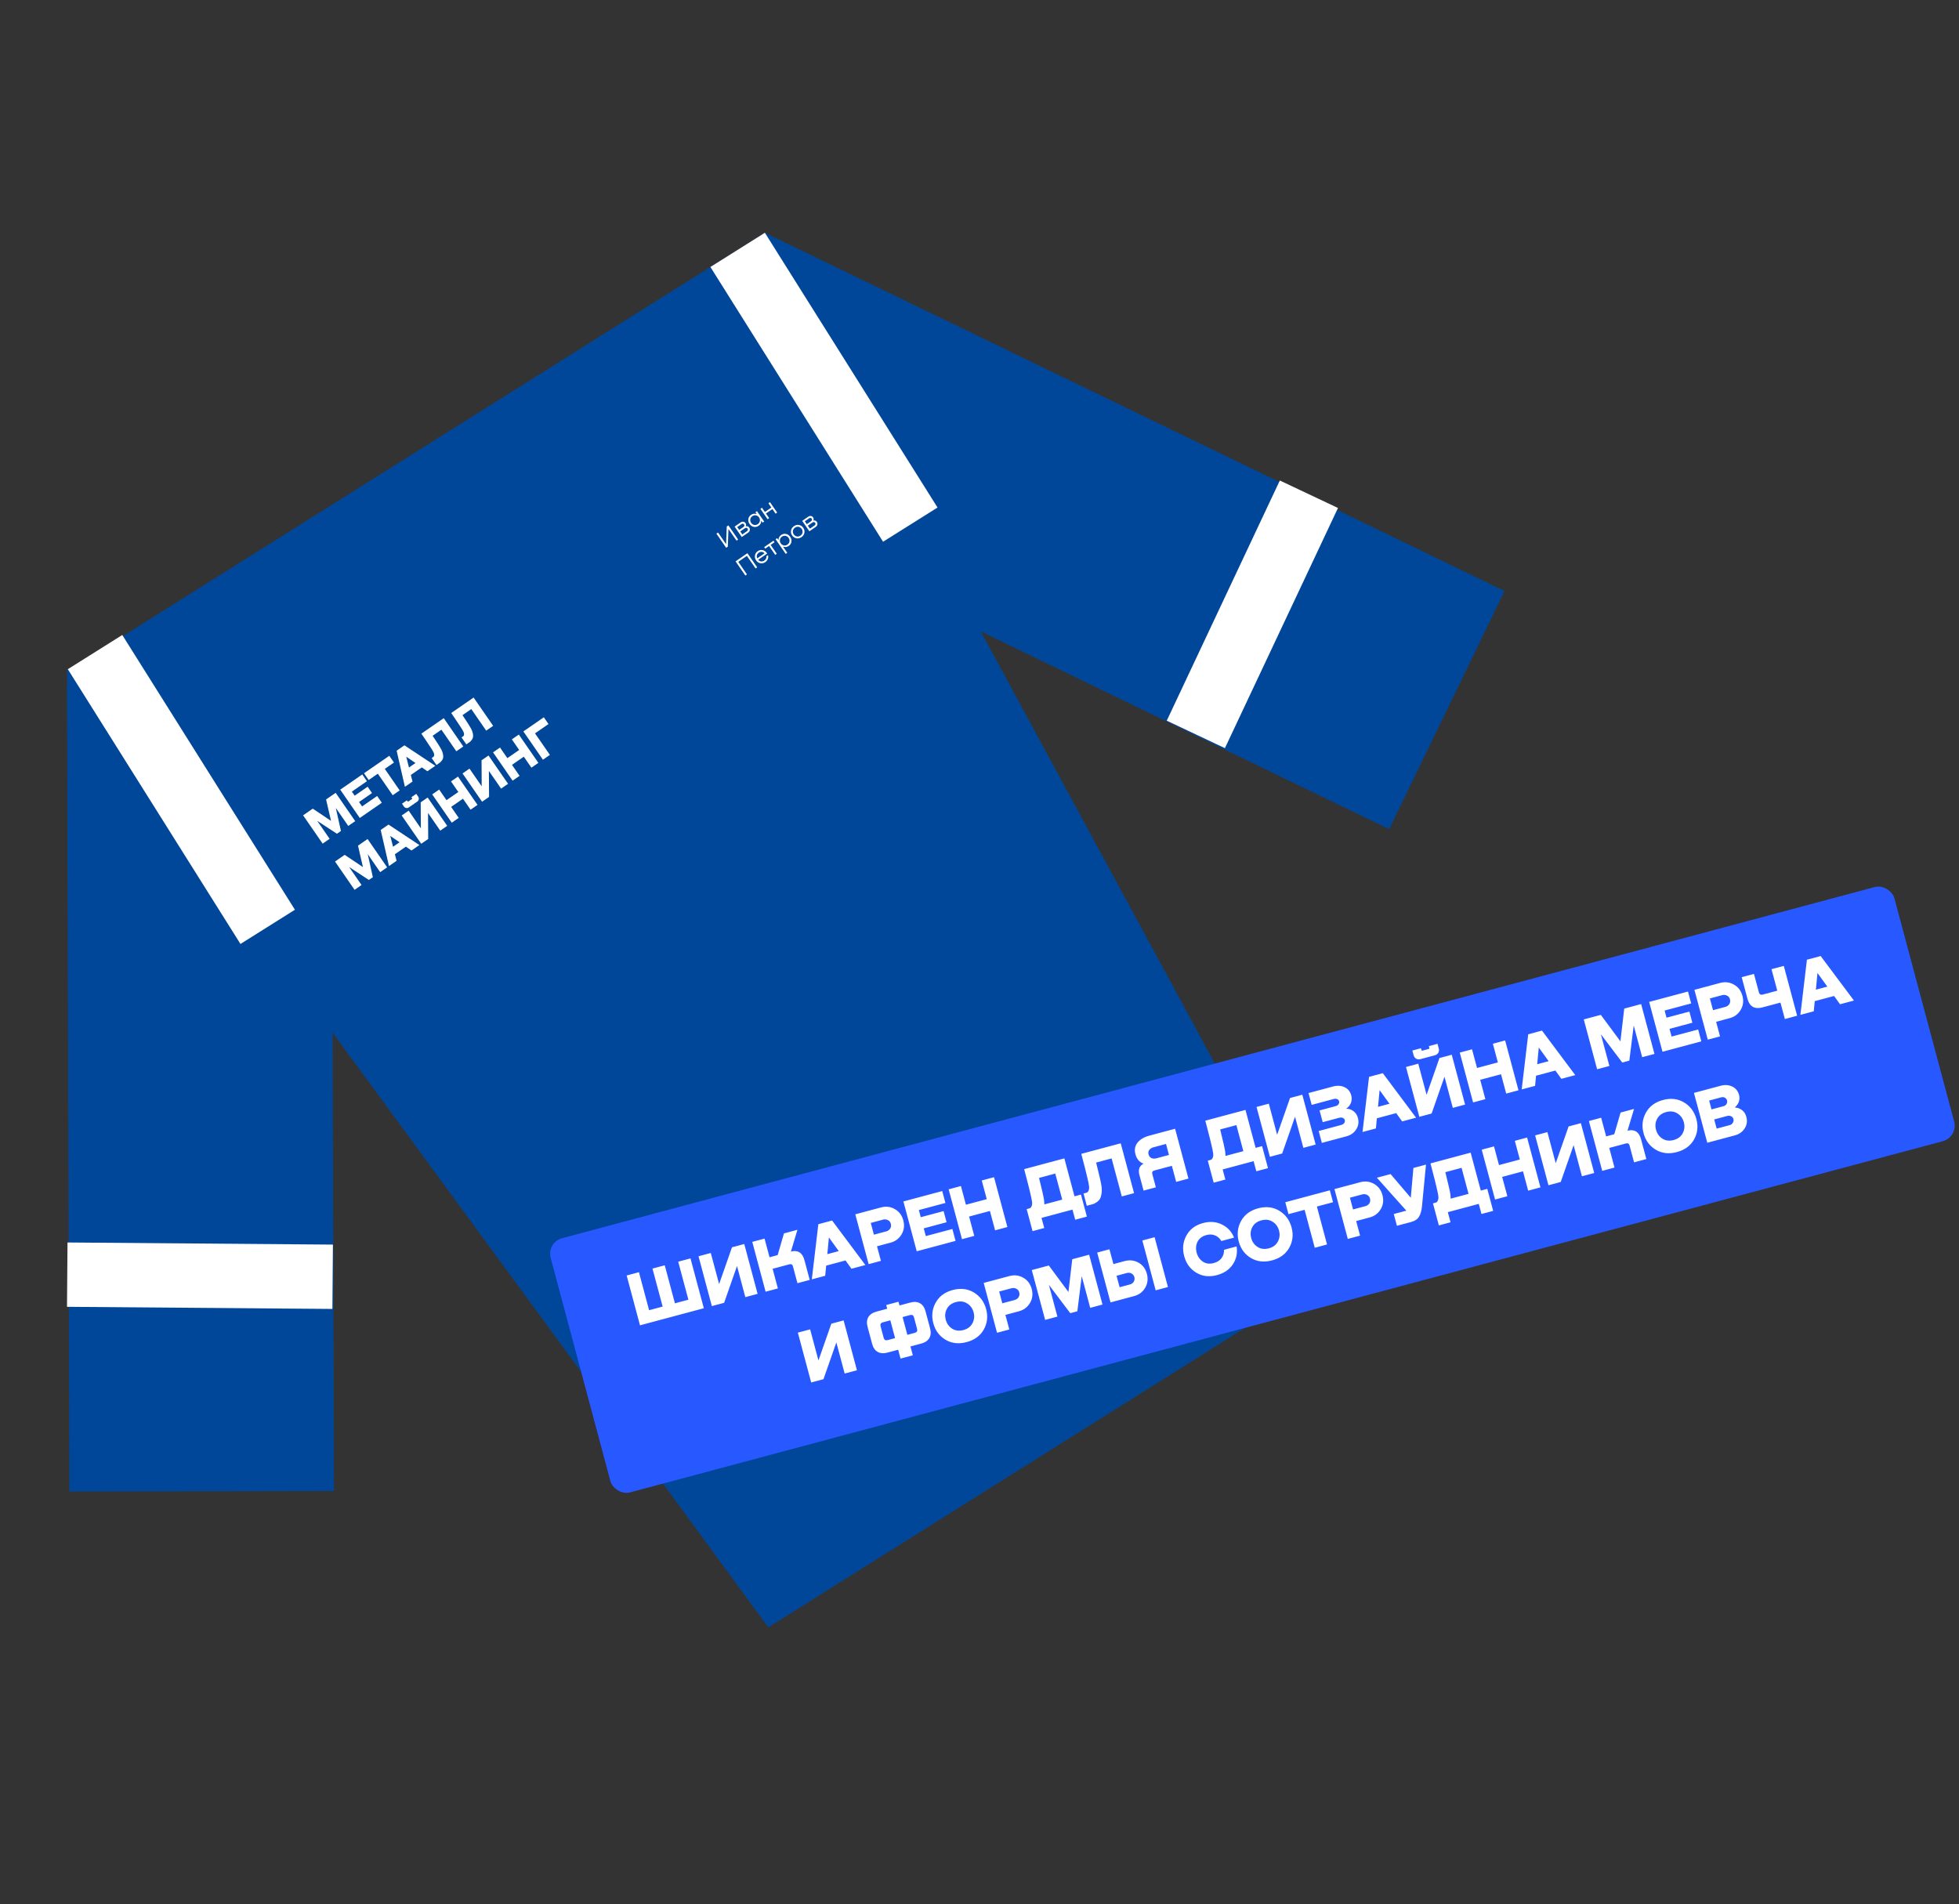 <svg width="1221" height="1187" viewBox="0 0 1221 1187" fill="none" xmlns="http://www.w3.org/2000/svg">
<rect x="0" y="0" width="1221" height="1187" fill="#333333" stroke="none"/>
<path d="M42.143 418.161L476.728 145.091L828.538 794.676L434.356 1042.36L478.864 1014.39L42.143 418.161Z" fill="#00479A"/>
<rect width="164.926" height="512.234" transform="matrix(1 -0.002 0.003 1 41.714 417.479)" fill="#00479A"/>
<rect width="164.926" height="512.234" transform="matrix(0.436 -0.9 0.9 0.436 404.823 293.517)" fill="#00479A"/>
<rect x="42.266" y="417.131" width="40.09" height="202.264" transform="rotate(-32.143 42.266 417.131)" fill="white"/>
<rect width="40.1" height="165.419" transform="matrix(-0.008 1 -1 -0.008 207.496 775.792)" fill="white"/>
<rect width="40.1" height="165.419" transform="matrix(-0.904 -0.427 0.426 -0.905 763.465 466.342)" fill="white"/>
<rect x="442.783" y="166.42" width="40.09" height="202.264" transform="rotate(-32.143 442.783 166.42)" fill="white"/>
<path d="M209.216 494.189L221.402 511.829L217.058 514.83L209.31 503.614L212.503 517.976L210.002 519.704L197.699 511.635L205.447 522.851L201.103 525.852L188.917 508.212L194.946 504.047L206.318 511.67L203.24 498.317L209.216 494.189ZM237.987 500.372L224.243 509.866L212.057 492.226L225.801 482.732L228.711 486.945L219.312 493.438L221.058 495.965L229.141 490.382L231.869 494.331L223.786 499.915L225.677 502.653L235.077 496.16L237.987 500.372ZM226.871 481.993L242.642 471.098L245.552 475.311L239.838 479.258L249.114 492.685L244.77 495.686L235.494 482.259L229.781 486.206L226.871 481.993ZM271.326 477.341L266.403 480.742L262.91 478.332L256.065 483.061L257.109 487.163L252.37 490.437L247.213 467.94L252.084 464.575L271.326 477.341ZM253.204 471.658L254.914 478.411L258.968 475.61L253.204 471.658ZM276.577 447.656L288.763 465.296L284.419 468.297L275.125 454.843L269.649 458.626C272.707 463.203 274.511 466.04 275.062 467.138C275.601 468.218 275.954 469.218 276.123 470.138C276.28 471.041 276.307 471.774 276.204 472.338C276.101 472.902 275.856 473.448 275.468 473.975C275.08 474.502 274.758 474.88 274.501 475.109C274.25 475.309 273.896 475.566 273.44 475.881L272.045 476.845L269.044 472.501L269.886 471.919C270.097 471.773 270.26 471.635 270.376 471.502C270.51 471.358 270.591 471.043 270.618 470.558C270.646 470.072 270.497 469.5 270.173 468.843C269.848 468.185 269.182 467.09 268.174 465.556C267.172 463.993 266.053 462.316 264.816 460.525C263.584 458.705 262.854 457.629 262.623 457.295L276.577 447.656ZM295.193 434.796L307.378 452.436L303.034 455.437L293.74 441.983L288.264 445.766C291.322 450.344 293.126 453.181 293.677 454.278C294.216 455.358 294.57 456.358 294.739 457.279C294.896 458.182 294.922 458.915 294.819 459.479C294.716 460.043 294.471 460.588 294.083 461.115C293.695 461.642 293.373 462.021 293.116 462.25C292.865 462.449 292.512 462.706 292.055 463.022L290.66 463.986L287.659 459.641L288.501 459.059C288.712 458.914 288.875 458.775 288.991 458.643C289.125 458.499 289.206 458.184 289.233 457.698C289.261 457.212 289.112 456.641 288.788 455.983C288.463 455.326 287.797 454.23 286.79 452.697C285.787 451.133 284.668 449.456 283.431 447.666C282.2 445.846 281.469 444.769 281.238 444.436L295.193 434.796ZM229.109 522.986L241.295 540.626L236.951 543.627L229.203 532.411L232.396 546.773L229.895 548.501L217.592 540.432L225.34 551.648L220.996 554.649L208.81 537.009L214.839 532.844L226.212 540.467L223.133 527.114L229.109 522.986ZM261.394 526.742L256.47 530.143L252.978 527.733L246.132 532.462L247.176 536.563L242.437 539.837L237.281 517.341L242.152 513.976L261.394 526.742ZM243.272 521.059L244.981 527.812L249.036 525.011L243.272 521.059ZM260.035 499.678L254.874 503.243C254.33 503.619 253.761 503.752 253.168 503.644C252.574 503.535 252.089 503.209 251.713 502.665L250.549 500.98L253.604 498.87L254.058 499.528C254.18 499.704 254.328 499.731 254.503 499.609L256.768 498.045C256.943 497.924 256.97 497.776 256.849 497.6L256.394 496.942L259.449 494.832L260.613 496.517C260.988 497.061 261.122 497.63 261.014 498.224C260.905 498.817 260.579 499.302 260.035 499.678ZM262.307 516.31L262.208 500.121L266.552 497.12L278.738 514.76L274.394 517.761L266.791 506.756L266.89 522.945L262.546 525.946L250.36 508.306L254.704 505.305L262.307 516.31ZM285.668 493.677L281.103 487.069L285.447 484.068L297.633 501.708L293.289 504.709L288.56 497.863L281.188 502.956L285.917 509.801L281.572 512.802L269.386 495.162L273.731 492.161L278.296 498.77L285.668 493.677ZM300.231 490.112L300.132 473.923L304.477 470.922L316.662 488.562L312.318 491.563L304.716 480.558L304.815 496.747L300.47 499.748L288.284 482.107L292.629 479.106L300.231 490.112ZM323.592 467.479L319.027 460.87L323.372 457.869L335.557 475.509L331.213 478.51L326.484 471.665L319.112 476.758L323.841 483.603L319.497 486.604L307.311 468.964L311.655 465.963L316.22 472.571L323.592 467.479ZM342.739 470.548L338.395 473.549L326.209 455.909L338.952 447.106L341.862 451.319L333.463 457.121L342.739 470.548Z" fill="white"/>
<path d="M452.553 339.206L452.97 328.183L453.983 327.483L460.076 336.303L459.062 337.003L454.043 329.737L453.626 340.759L452.612 341.459L446.519 332.639L447.533 331.939L452.553 339.206ZM464.8 328.003L464.828 328.042C465.27 327.932 465.68 327.953 466.058 328.106C466.43 328.251 466.738 328.499 466.98 328.85C467.32 329.342 467.434 329.891 467.323 330.5C467.22 331.102 466.879 331.603 466.3 332.004L462.338 334.741L457.854 328.251L461.593 325.668C462.172 325.268 462.744 325.119 463.308 325.223C463.874 325.311 464.321 325.592 464.649 326.066C465.085 326.698 465.136 327.343 464.8 328.003ZM462.221 326.634L459.496 328.517L460.733 330.307L463.406 328.461C463.695 328.261 463.867 328.012 463.921 327.716C463.984 327.413 463.928 327.134 463.752 326.88C463.582 326.634 463.352 326.488 463.061 326.443C462.773 326.382 462.493 326.446 462.221 326.634ZM462.67 333.111L465.606 331.083C465.895 330.883 466.064 330.63 466.113 330.325C466.17 330.013 466.11 329.73 465.934 329.475C465.752 329.212 465.504 329.059 465.19 329.017C464.884 328.969 464.578 329.051 464.271 329.263L461.388 331.255L462.67 333.111ZM471.638 320.44L470.838 319.282L471.812 318.609L476.296 325.099L475.321 325.772L474.485 324.56L474.445 324.588C474.505 325.895 473.977 326.94 472.859 327.725C471.909 328.395 470.893 328.623 469.813 328.41C468.741 328.191 467.863 327.586 467.178 326.594C466.493 325.602 466.24 324.571 466.421 323.5C466.595 322.42 467.173 321.548 468.153 320.884C468.712 320.511 469.293 320.291 469.895 320.225C470.498 320.159 471.066 320.239 471.599 320.467L471.638 320.44ZM472.35 326.677C473.06 326.186 473.477 325.542 473.6 324.744C473.723 323.946 473.548 323.205 473.075 322.52C472.596 321.827 471.965 321.401 471.181 321.242C470.406 321.077 469.659 321.243 468.939 321.741C468.202 322.25 467.769 322.899 467.64 323.688C467.511 324.477 467.686 325.219 468.165 325.912C468.644 326.605 469.278 327.036 470.068 327.203C470.852 327.362 471.612 327.187 472.35 326.677ZM480.763 316.353L478.926 313.694L479.914 313.012L484.397 319.502L483.41 320.184L481.418 317.301L477.403 320.075L479.395 322.958L478.407 323.64L473.924 317.15L474.911 316.468L476.748 319.127L480.763 316.353ZM465.84 344.816L471.933 353.636L470.932 354.327L465.522 346.494L460.15 350.205L465.561 358.037L464.548 358.738L458.455 349.917L465.84 344.816ZM472.273 343.561C473.291 342.858 474.357 342.646 475.471 342.927C476.585 343.207 477.488 343.913 478.178 345.043L472.557 348.927C473.019 349.502 473.609 349.84 474.327 349.94C475.044 350.041 475.732 349.864 476.391 349.409C476.873 349.076 477.228 348.669 477.453 348.189C477.673 347.7 477.736 347.209 477.642 346.717L478.669 346.007C478.91 346.826 478.882 347.63 478.584 348.419C478.287 349.208 477.761 349.863 477.006 350.384C476.005 351.075 474.966 351.307 473.888 351.079C472.811 350.852 471.941 350.259 471.28 349.303C470.62 348.346 470.378 347.32 470.555 346.226C470.726 345.122 471.299 344.234 472.273 343.561ZM474.801 344.012C474.14 343.937 473.507 344.109 472.901 344.527C472.296 344.945 471.91 345.484 471.743 346.144C471.579 346.789 471.656 347.416 471.974 348.026L476.516 344.889C476.034 344.379 475.462 344.087 474.801 344.012ZM482.084 337.036L482.739 337.984L480.33 339.648L484.159 345.19L483.171 345.872L479.343 340.33L476.947 341.985L476.292 341.038L482.084 337.036ZM486.841 333.498C487.8 332.822 488.815 332.594 489.887 332.813C490.953 333.023 491.828 333.624 492.513 334.616C493.198 335.607 493.449 336.646 493.266 337.732C493.092 338.812 492.523 339.678 491.56 340.33C491.001 340.703 490.418 340.918 489.809 340.976C489.194 341.024 488.613 340.933 488.065 340.703L488.038 340.721L490.694 344.565L489.707 345.247L483.404 336.124L484.392 335.442L485.192 336.601L485.218 336.582C485.203 335.997 485.332 335.434 485.608 334.894C485.883 334.354 486.294 333.888 486.841 333.498ZM490.774 339.473C491.502 338.97 491.931 338.324 492.06 337.535C492.183 336.737 492.005 335.991 491.526 335.298C491.047 334.604 490.416 334.178 489.632 334.02C488.848 333.861 488.092 334.033 487.364 334.536C486.644 335.034 486.22 335.677 486.091 336.466C485.971 337.249 486.15 337.987 486.629 338.681C487.102 339.365 487.733 339.791 488.523 339.959C489.313 340.126 490.063 339.964 490.774 339.473ZM499.583 334.788C498.565 335.491 497.5 335.741 496.387 335.537C495.277 335.319 494.391 334.732 493.73 333.775C493.063 332.81 492.83 331.778 493.031 330.68C493.226 329.573 493.837 328.665 494.863 327.956C495.873 327.258 496.925 327.018 498.02 327.233C499.11 327.44 499.988 328.026 500.655 328.992C501.315 329.948 501.552 330.984 501.363 332.1C501.177 333.201 500.584 334.097 499.583 334.788ZM498.928 333.84C499.648 333.343 500.069 332.695 500.192 331.897C500.315 331.099 500.14 330.358 499.667 329.674C499.188 328.98 498.557 328.554 497.773 328.396C496.99 328.237 496.238 328.406 495.518 328.903C494.781 329.413 494.343 330.065 494.206 330.86C494.077 331.649 494.252 332.391 494.731 333.084C495.21 333.777 495.844 334.208 496.634 334.375C497.426 334.528 498.191 334.349 498.928 333.84ZM506.935 324.42L506.962 324.46C507.404 324.349 507.814 324.37 508.192 324.524C508.564 324.668 508.872 324.916 509.114 325.267C509.454 325.759 509.568 326.309 509.457 326.917C509.354 327.519 509.013 328.021 508.434 328.421L504.472 331.158L499.988 324.668L503.727 322.085C504.306 321.685 504.878 321.537 505.442 321.64C506.008 321.728 506.455 322.009 506.783 322.483C507.219 323.115 507.27 323.761 506.935 324.42ZM504.356 323.051L501.63 324.934L502.867 326.724L505.54 324.878C505.829 324.678 506.001 324.43 506.055 324.133C506.119 323.83 506.062 323.551 505.886 323.297C505.717 323.051 505.486 322.905 505.196 322.86C504.908 322.8 504.628 322.863 504.356 323.051ZM504.804 329.528L507.74 327.5C508.03 327.3 508.198 327.047 508.247 326.742C508.304 326.43 508.244 326.147 508.068 325.893C507.887 325.629 507.638 325.477 507.324 325.434C507.019 325.386 506.712 325.468 506.405 325.68L503.522 327.672L504.804 329.528Z" fill="white"/>
<rect x="340.633" y="774.408" width="867" height="164" rx="10" transform="rotate(-14.979 340.633 774.408)" fill="#2858FF"/>
<path d="M429.056 810.136L422.716 786.441L430.367 784.394L438.679 815.462L398.895 826.106L390.583 795.039L398.233 792.992L404.573 816.687L413.012 814.429L406.673 790.734L414.323 788.687L420.663 812.381L429.056 810.136ZM448.203 800.392L456.233 777.474L463.884 775.427L472.196 806.494L464.545 808.541L459.359 789.159L451.33 812.077L443.679 814.124L435.367 783.057L443.018 781.01L448.203 800.392ZM497.021 766.56L492.948 780.122C497.332 779.048 500.148 780.846 501.397 785.513L504.685 797.801L497.034 799.848L494.217 789.323C493.911 788.179 493.171 787.764 491.996 788.078L481.563 790.87L484.839 803.111L477.188 805.158L468.875 774.091L476.526 772.044L479.64 783.683L484.695 782.33L488.629 768.806L497.021 766.56ZM539.369 788.521L530.698 790.841L526.981 785.674L514.925 788.9L514.33 795.22L505.984 797.454L510.052 763.074L518.63 760.779L539.369 788.521ZM516.638 771.349L515.645 781.751L522.786 779.84L516.638 771.349ZM549.129 752.618C552.221 751.791 555.098 752.148 557.763 753.687C560.419 755.196 562.165 757.511 563 760.634C563.86 763.848 563.501 766.777 561.922 769.419C560.374 772.052 558.07 773.778 555.01 774.597L546.617 776.843L549.049 785.931L541.398 787.978L533.086 756.911L549.129 752.618ZM544.682 769.609L552.379 767.55C553.461 767.26 554.282 766.676 554.842 765.798C555.402 764.919 555.529 763.908 555.223 762.764C554.941 761.713 554.328 760.966 553.381 760.524C552.457 760.042 551.47 759.942 550.419 760.224L542.722 762.283L544.682 769.609ZM595.579 773.481L571.375 779.958L563.062 748.89L587.267 742.414L589.252 749.833L572.698 754.262L573.889 758.714L588.125 754.905L589.986 761.86L575.75 765.669L577.041 770.492L593.594 766.062L595.579 773.481ZM615.021 747.46L611.907 735.821L619.558 733.774L627.871 764.842L620.22 766.889L616.994 754.833L604.011 758.307L607.236 770.362L599.586 772.41L591.273 741.342L598.924 739.295L602.038 750.934L615.021 747.46ZM663.388 722.047L669.715 745.695L673.75 744.616L677.422 758.341L670.142 760.289L668.455 753.983L649.165 759.144L650.852 765.45L643.573 767.398L639.9 753.673L641.291 753.301C641.662 753.201 641.963 753.088 642.194 752.96C642.456 752.824 642.728 752.419 643.012 751.747C643.296 751.075 643.375 750.193 643.248 749.1C643.121 748.008 642.725 746.093 642.059 743.356C641.424 740.611 640.68 737.647 639.829 734.463C638.999 731.239 638.506 729.334 638.349 728.747L663.388 722.047ZM650.936 750.72L662.065 747.743L657.722 731.513L647.614 734.218C649.484 741.701 650.535 746.372 650.767 748.231C650.885 749.293 650.942 750.122 650.936 750.72ZM698.518 712.648L706.831 743.715L699.18 745.762L692.84 722.068L683.195 724.648C685.206 732.657 686.323 737.575 686.547 739.403C686.763 741.201 686.758 742.792 686.532 744.177C686.299 745.532 685.967 746.581 685.536 747.326C685.106 748.07 684.484 748.717 683.67 749.266C682.857 749.815 682.211 750.186 681.733 750.381C681.277 750.536 680.648 750.721 679.844 750.936L677.386 751.593L675.339 743.942L676.823 743.545C677.194 743.446 677.495 743.332 677.726 743.204C677.987 743.068 678.26 742.664 678.544 741.992C678.828 741.319 678.907 740.437 678.78 739.345C678.653 738.252 678.265 736.369 677.616 733.694C676.989 730.979 676.254 728.046 675.41 724.893C674.589 721.7 674.1 719.811 673.943 719.223L698.518 712.648ZM732.416 703.578L740.728 734.646L733.077 736.693L730.397 726.677L719.501 729.592C718.326 729.907 717.892 730.636 718.198 731.78L720.418 740.08L712.767 742.127L710.187 732.482C709.294 729.143 710.089 726.794 712.574 725.433L712.525 725.248C710.096 724.341 708.488 722.419 707.702 719.482C706.958 716.7 707.377 714.303 708.958 712.289C710.562 710.237 713.033 708.764 716.372 707.871L732.416 703.578ZM720.842 721.979L728.586 719.907L726.75 713.044L718.96 715.129C717.785 715.443 716.905 715.993 716.321 716.779C715.736 717.565 715.584 718.483 715.865 719.534C716.163 720.647 716.75 721.418 717.627 721.846C718.534 722.265 719.606 722.31 720.842 721.979ZM776.277 691.843L782.604 715.491L786.638 714.412L790.31 728.137L783.03 730.085L781.343 723.779L762.054 728.94L763.741 735.246L756.461 737.194L752.789 723.468L754.18 723.096C754.551 722.997 754.852 722.883 755.082 722.755C755.344 722.619 755.617 722.215 755.901 721.543C756.185 720.87 756.263 719.988 756.137 718.896C756.01 717.803 755.614 715.889 754.948 713.152C754.312 710.407 753.569 707.442 752.717 704.258C751.888 701.035 751.395 699.13 751.237 698.542L776.277 691.843ZM763.824 720.516L774.953 717.538L770.611 701.309L760.502 704.014C762.372 711.497 763.423 716.168 763.655 718.027C763.774 719.088 763.83 719.918 763.824 720.516ZM796.016 707.331L804.045 684.413L811.696 682.366L820.008 713.433L812.357 715.48L807.172 696.098L799.142 719.016L791.491 721.063L783.179 689.996L790.83 687.949L796.016 707.331ZM839.206 690.906L839.255 691.091C840.886 691.119 842.35 691.638 843.647 692.649C844.967 693.621 845.871 695.019 846.359 696.843C847.054 699.439 846.697 701.821 845.289 703.986C843.912 706.143 841.894 707.578 839.235 708.289L823.887 712.395L821.902 704.976L835.813 701.254C836.74 701.006 837.409 700.596 837.819 700.022C838.22 699.418 838.338 698.807 838.173 698.188C838.007 697.57 837.604 697.115 836.963 696.823C836.321 696.531 835.537 696.509 834.61 696.757L824.408 699.486L822.448 692.16L832.464 689.48C833.329 689.248 833.947 688.835 834.318 688.239C834.689 687.643 834.795 687.051 834.638 686.464C834.473 685.845 834.089 685.401 833.487 685.132C832.907 684.823 832.169 684.789 831.273 685.029L817.548 688.701L815.575 681.328L830.83 677.247C833.489 676.535 835.878 676.674 837.998 677.664C840.149 678.646 841.551 680.357 842.204 682.799C842.618 684.345 842.561 685.867 842.035 687.366C841.5 688.835 840.557 690.014 839.206 690.906ZM882.608 696.684L873.937 699.004L870.219 693.837L858.164 697.063L857.569 703.384L849.223 705.617L853.291 671.237L861.869 668.942L882.608 696.684ZM859.877 679.512L858.884 689.914L866.025 688.003L859.877 679.512ZM894.345 657.768L885.256 660.2C884.298 660.456 883.427 660.358 882.643 659.905C881.86 659.452 881.34 658.747 881.083 657.789L880.289 654.821L885.668 653.382L885.978 654.541C886.061 654.85 886.257 654.963 886.566 654.881L890.554 653.814C890.863 653.731 890.976 653.535 890.893 653.226L890.583 652.067L895.962 650.628L896.756 653.595C897.012 654.554 896.914 655.425 896.461 656.208C896.008 656.992 895.303 657.512 894.345 657.768ZM889.161 682.409L897.191 659.491L904.841 657.444L913.154 688.511L905.503 690.558L900.317 671.176L892.288 694.094L884.637 696.141L876.325 665.074L883.975 663.027L889.161 682.409ZM933.582 662.226L930.468 650.588L938.118 648.541L946.431 679.608L938.78 681.655L935.554 669.599L922.571 673.073L925.797 685.129L918.146 687.176L909.833 656.109L917.484 654.061L920.598 665.7L933.582 662.226ZM981.821 670.139L973.15 672.459L969.433 667.292L957.377 670.518L956.782 676.838L948.436 679.071L952.504 644.692L961.082 642.396L981.821 670.139ZM959.091 652.966L958.097 663.368L965.238 661.458L959.091 652.966ZM1022.88 625.862L1031.19 656.929L1023.54 658.976L1018.26 639.223L1015.52 661.122L1011.12 662.301L997.808 644.694L1003.09 664.447L995.442 666.494L987.13 635.427L997.749 632.586L1009.97 649.093L1012.35 628.678L1022.88 625.862ZM1060.4 649.114L1036.2 655.59L1027.88 624.523L1052.09 618.047L1054.07 625.466L1037.52 629.895L1038.71 634.346L1052.95 630.538L1054.81 637.493L1040.57 641.302L1041.86 646.124L1058.42 641.695L1060.4 649.114ZM1072.14 612.682C1075.23 611.855 1078.11 612.211 1080.77 613.751C1083.43 615.26 1085.17 617.575 1086.01 620.697C1086.87 623.912 1086.51 626.841 1084.93 629.483C1083.38 632.116 1081.08 633.842 1078.02 634.661L1069.63 636.907L1072.06 645.995L1064.41 648.042L1056.09 616.975L1072.14 612.682ZM1067.69 629.673L1075.39 627.614C1076.47 627.324 1077.29 626.74 1077.85 625.862C1078.41 624.983 1078.54 623.972 1078.23 622.828C1077.95 621.777 1077.34 621.03 1076.39 620.588C1075.47 620.106 1074.48 620.006 1073.43 620.287L1065.73 622.347L1067.69 629.673ZM1107.73 617.519L1104.14 604.119L1111.8 602.072L1120.11 633.139L1112.46 635.186L1109.72 624.938L1098.45 627.953C1096.07 628.59 1094.08 628.46 1092.48 627.562C1090.9 626.626 1089.8 624.967 1089.16 622.587L1085.55 609.094L1093.2 607.047L1096.28 618.546C1096.62 619.814 1097.44 620.274 1098.73 619.926L1107.73 617.519ZM1155.52 623.663L1146.85 625.983L1143.14 620.816L1131.08 624.042L1130.48 630.362L1122.14 632.596L1126.21 598.216L1134.78 595.921L1155.52 623.663ZM1132.79 606.491L1131.8 616.893L1138.94 614.982L1132.79 606.491ZM510.122 848.006L518.151 825.088L525.802 823.041L534.114 854.108L526.464 856.155L521.278 836.773L513.248 859.691L505.597 861.738L497.285 830.671L504.936 828.624L510.122 848.006ZM560.629 813.722L567.399 811.911C569.779 811.274 571.792 811.431 573.438 812.382C575.084 813.333 576.225 814.999 576.862 817.379L579.703 827.997C580.34 830.378 580.183 832.391 579.232 834.036C578.281 835.682 576.615 836.823 574.235 837.46L567.465 839.272L568.941 844.79L561.291 846.837L559.814 841.319L553.091 843.118C550.71 843.755 548.682 843.602 547.005 842.659C545.36 841.708 544.218 840.042 543.582 837.662L540.74 827.044C540.104 824.663 540.261 822.65 541.212 821.005C542.193 819.351 543.874 818.205 546.255 817.568L552.978 815.769L552.358 813.451L560.009 811.404L560.629 813.722ZM553.242 835.326L557.879 834.085L554.914 823.003L550.277 824.244C548.978 824.591 548.499 825.398 548.838 826.666L550.786 833.946C551.125 835.213 551.944 835.673 553.242 835.326ZM571.605 828.375L569.658 821.095C569.318 819.828 568.5 819.368 567.201 819.715L562.565 820.956L565.53 832.038L570.167 830.797C571.465 830.45 571.945 829.643 571.605 828.375ZM613.172 828.732C610.97 832.633 607.411 835.242 602.496 836.557C597.581 837.872 593.195 837.389 589.339 835.109C585.474 832.797 582.934 829.369 581.718 824.825C580.494 820.25 580.974 815.98 583.16 812.017C585.346 808.053 588.897 805.414 593.812 804.099C598.727 802.784 603.121 803.297 606.994 805.64C610.867 807.982 613.416 811.441 614.64 816.016C615.856 820.56 615.366 824.799 613.172 828.732ZM600.486 829.045C603.114 828.342 604.989 826.93 606.11 824.808C607.232 822.686 607.47 820.419 606.825 818.008C606.172 815.566 604.833 813.721 602.81 812.474C600.809 811.187 598.48 810.899 595.822 811.61C593.163 812.322 591.273 813.738 590.151 815.86C589.052 817.943 588.83 820.206 589.483 822.648C590.128 825.059 591.451 826.908 593.451 828.195C595.483 829.473 597.828 829.757 600.486 829.045ZM629.161 795.386C632.252 794.559 635.13 794.915 637.794 796.455C640.45 797.964 642.196 800.279 643.032 803.401C643.892 806.616 643.532 809.545 641.954 812.186C640.406 814.82 638.102 816.546 635.041 817.365L626.649 819.611L629.08 828.699L621.429 830.746L613.117 799.679L629.161 795.386ZM624.713 812.377L632.41 810.318C633.492 810.028 634.313 809.444 634.873 808.565C635.433 807.687 635.56 806.676 635.254 805.532C634.973 804.481 634.359 803.734 633.412 803.292C632.489 802.81 631.501 802.71 630.45 802.991L622.753 805.051L624.713 812.377ZM678.844 782.093L687.157 813.16L679.506 815.207L674.221 795.454L671.484 817.353L667.079 818.532L653.772 800.925L659.057 820.678L651.406 822.725L643.094 791.658L653.712 788.817L665.93 805.324L668.318 784.909L678.844 782.093ZM693.968 787.934L700.969 786.061C704.06 785.234 706.93 785.559 709.578 787.037C712.218 788.484 713.968 790.815 714.828 794.03C715.663 797.152 715.311 800.045 713.771 802.71C712.224 805.343 709.904 807.074 706.813 807.901L692.16 811.821L683.848 780.754L691.499 778.707L693.968 787.934ZM720.306 804.291L711.994 773.223L719.645 771.176L727.957 802.243L720.306 804.291ZM697.826 802.355L704.132 800.668C705.338 800.345 706.185 799.738 706.675 798.845C707.165 797.952 707.282 797.026 707.025 796.068C706.769 795.109 706.206 794.366 705.335 793.837C704.465 793.308 703.427 793.204 702.221 793.527L695.915 795.214L697.826 802.355ZM762.905 779.03L770.742 776.933C771.398 780.997 770.633 784.697 768.444 788.032C766.256 791.367 762.951 793.626 758.531 794.808C753.709 796.099 749.4 795.595 745.605 793.298C741.811 791.001 739.301 787.565 738.077 782.989C736.845 778.383 737.295 774.122 739.427 770.206C741.551 766.259 745.024 763.64 749.846 762.35C754.143 761.2 758.068 761.508 761.621 763.274C765.166 765.009 767.683 767.731 769.173 771.44L761.243 773.561C760.308 771.923 759.005 770.765 757.332 770.086C755.652 769.376 753.796 769.31 751.764 769.887C749.206 770.604 747.409 771.996 746.372 774.062C745.365 776.12 745.189 778.37 745.842 780.812C746.496 783.255 747.792 785.127 749.73 786.43C751.661 787.703 753.924 787.991 756.521 787.297C758.592 786.742 760.194 785.734 761.327 784.272C762.451 782.778 762.977 781.031 762.905 779.03ZM803.539 777.797C801.336 781.699 797.778 784.308 792.862 785.623C787.947 786.938 783.562 786.455 779.705 784.174C775.84 781.863 773.3 778.435 772.084 773.891C770.86 769.315 771.341 765.046 773.527 761.082C775.712 757.119 779.263 754.479 784.178 753.164C789.093 751.849 793.487 752.363 797.36 754.706C801.233 757.048 803.782 760.507 805.006 765.082C806.222 769.626 805.733 773.865 803.539 777.797ZM790.853 778.111C793.48 777.408 795.355 775.995 796.476 773.873C797.598 771.751 797.836 769.485 797.191 767.074C796.538 764.631 795.199 762.787 793.176 761.539C791.176 760.253 788.846 759.965 786.188 760.676C783.529 761.387 781.639 762.804 780.518 764.926C779.419 767.009 779.196 769.271 779.849 771.714C780.494 774.125 781.817 775.974 783.818 777.26C785.849 778.539 788.194 778.822 790.853 778.111ZM801.089 749.385L828.864 741.953L830.849 749.372L820.787 752.065L827.115 775.713L819.464 777.76L813.137 754.112L803.074 756.804L801.089 749.385ZM847.783 736.892C850.874 736.064 853.752 736.421 856.417 737.96C859.073 739.469 860.819 741.785 861.654 744.907C862.514 748.122 862.155 751.05 860.576 753.692C859.028 756.325 856.724 758.052 853.664 758.87L845.271 761.116L847.703 770.204L840.052 772.251L831.739 741.184L847.783 736.892ZM843.335 753.882L851.033 751.823C852.115 751.534 852.936 750.949 853.496 750.071C854.055 749.192 854.182 748.181 853.876 747.037C853.595 745.986 852.981 745.24 852.035 744.797C851.111 744.316 850.124 744.215 849.072 744.497L841.375 746.556L843.335 753.882ZM879.308 746.593L880.947 728.018L888.783 725.922L886.279 752.032C886.019 754.652 885.41 756.77 884.45 758.385C883.514 759.96 881.871 761.062 879.521 761.691L870.665 764.061L868.705 756.734L876.541 754.638L858.179 734.11L866.711 731.827L879.308 746.593ZM916.624 718.473L922.951 742.121L926.985 741.041L930.658 754.767L923.378 756.714L921.69 750.408L902.401 755.569L904.088 761.875L896.808 763.823L893.136 750.098L894.527 749.726C894.898 749.627 895.199 749.513 895.43 749.385C895.691 749.249 895.964 748.844 896.248 748.172C896.532 747.5 896.61 746.618 896.484 745.525C896.357 744.433 895.961 742.518 895.295 739.781C894.66 737.036 893.916 734.072 893.064 730.888C892.235 727.665 891.742 725.759 891.585 725.172L916.624 718.473ZM904.172 747.145L915.3 744.168L910.958 727.939L900.85 730.643C902.719 738.126 903.77 742.797 904.003 744.656C904.121 745.718 904.177 746.548 904.172 747.145ZM947.275 722.743L944.16 711.105L951.811 709.058L960.124 740.125L952.473 742.172L949.247 730.116L936.264 733.59L939.49 745.646L931.839 747.693L923.526 716.626L931.177 714.579L934.291 726.217L947.275 722.743ZM969.645 725.056L977.675 702.138L985.326 700.091L993.638 731.158L985.987 733.205L980.801 713.823L972.772 736.741L965.121 738.788L956.809 707.721L964.46 705.674L969.645 725.056ZM1018.46 691.224L1014.39 704.786C1018.77 703.713 1021.59 705.51 1022.84 710.177L1026.13 722.465L1018.48 724.512L1015.66 713.987C1015.35 712.843 1014.61 712.428 1013.44 712.742L1003.01 715.534L1006.28 727.775L998.63 729.822L990.318 698.755L997.968 696.708L1001.08 708.347L1006.14 706.994L1010.07 693.47L1018.46 691.224ZM1055.85 710.289C1053.65 714.191 1050.09 716.799 1045.17 718.114C1040.26 719.429 1035.87 718.946 1032.02 716.666C1028.15 714.354 1025.61 710.926 1024.4 706.382C1023.17 701.807 1023.65 697.538 1025.84 693.574C1028.02 689.61 1031.58 686.971 1036.49 685.656C1041.41 684.341 1045.8 684.854 1049.67 687.197C1053.55 689.54 1056.09 692.998 1057.32 697.573C1058.53 702.118 1058.05 706.356 1055.85 710.289ZM1043.16 710.602C1045.79 709.899 1047.67 708.487 1048.79 706.365C1049.91 704.243 1050.15 701.976 1049.5 699.565C1048.85 697.123 1047.51 695.278 1045.49 694.031C1043.49 692.744 1041.16 692.456 1038.5 693.168C1035.84 693.879 1033.95 695.296 1032.83 697.418C1031.73 699.5 1031.51 701.763 1032.16 704.205C1032.81 706.616 1034.13 708.465 1036.13 709.752C1038.16 711.03 1040.51 711.314 1043.16 710.602ZM1081.38 690.141L1081.43 690.326C1083.06 690.455 1084.51 691.009 1085.8 691.989C1087.09 692.969 1087.98 694.371 1088.47 696.195C1089.16 698.792 1088.81 701.188 1087.41 703.385C1086.03 705.542 1084.02 706.976 1081.36 707.688L1064.11 712.303L1055.8 681.236L1072.49 676.769C1075.12 676.066 1077.51 676.237 1079.68 677.28C1081.85 678.323 1083.26 680.066 1083.91 682.508C1084.29 683.93 1084.25 685.332 1083.79 686.713C1083.33 688.064 1082.52 689.206 1081.38 690.141ZM1072.78 683.995L1065.27 686.005L1066.75 691.523L1074.26 689.513C1075.12 689.281 1075.74 688.817 1076.12 688.12C1076.52 687.384 1076.63 686.66 1076.44 685.949C1076.24 685.238 1075.81 684.675 1075.14 684.259C1074.46 683.843 1073.68 683.755 1072.78 683.995ZM1069.95 703.486L1078.11 701.303C1079 701.063 1079.66 700.555 1080.09 699.78C1080.51 699.004 1080.62 698.23 1080.41 697.457C1080.22 696.746 1079.76 696.207 1079.03 695.838C1078.3 695.439 1077.48 695.359 1076.58 695.599L1068.42 697.783L1069.95 703.486Z" fill="white"/>
</svg>
